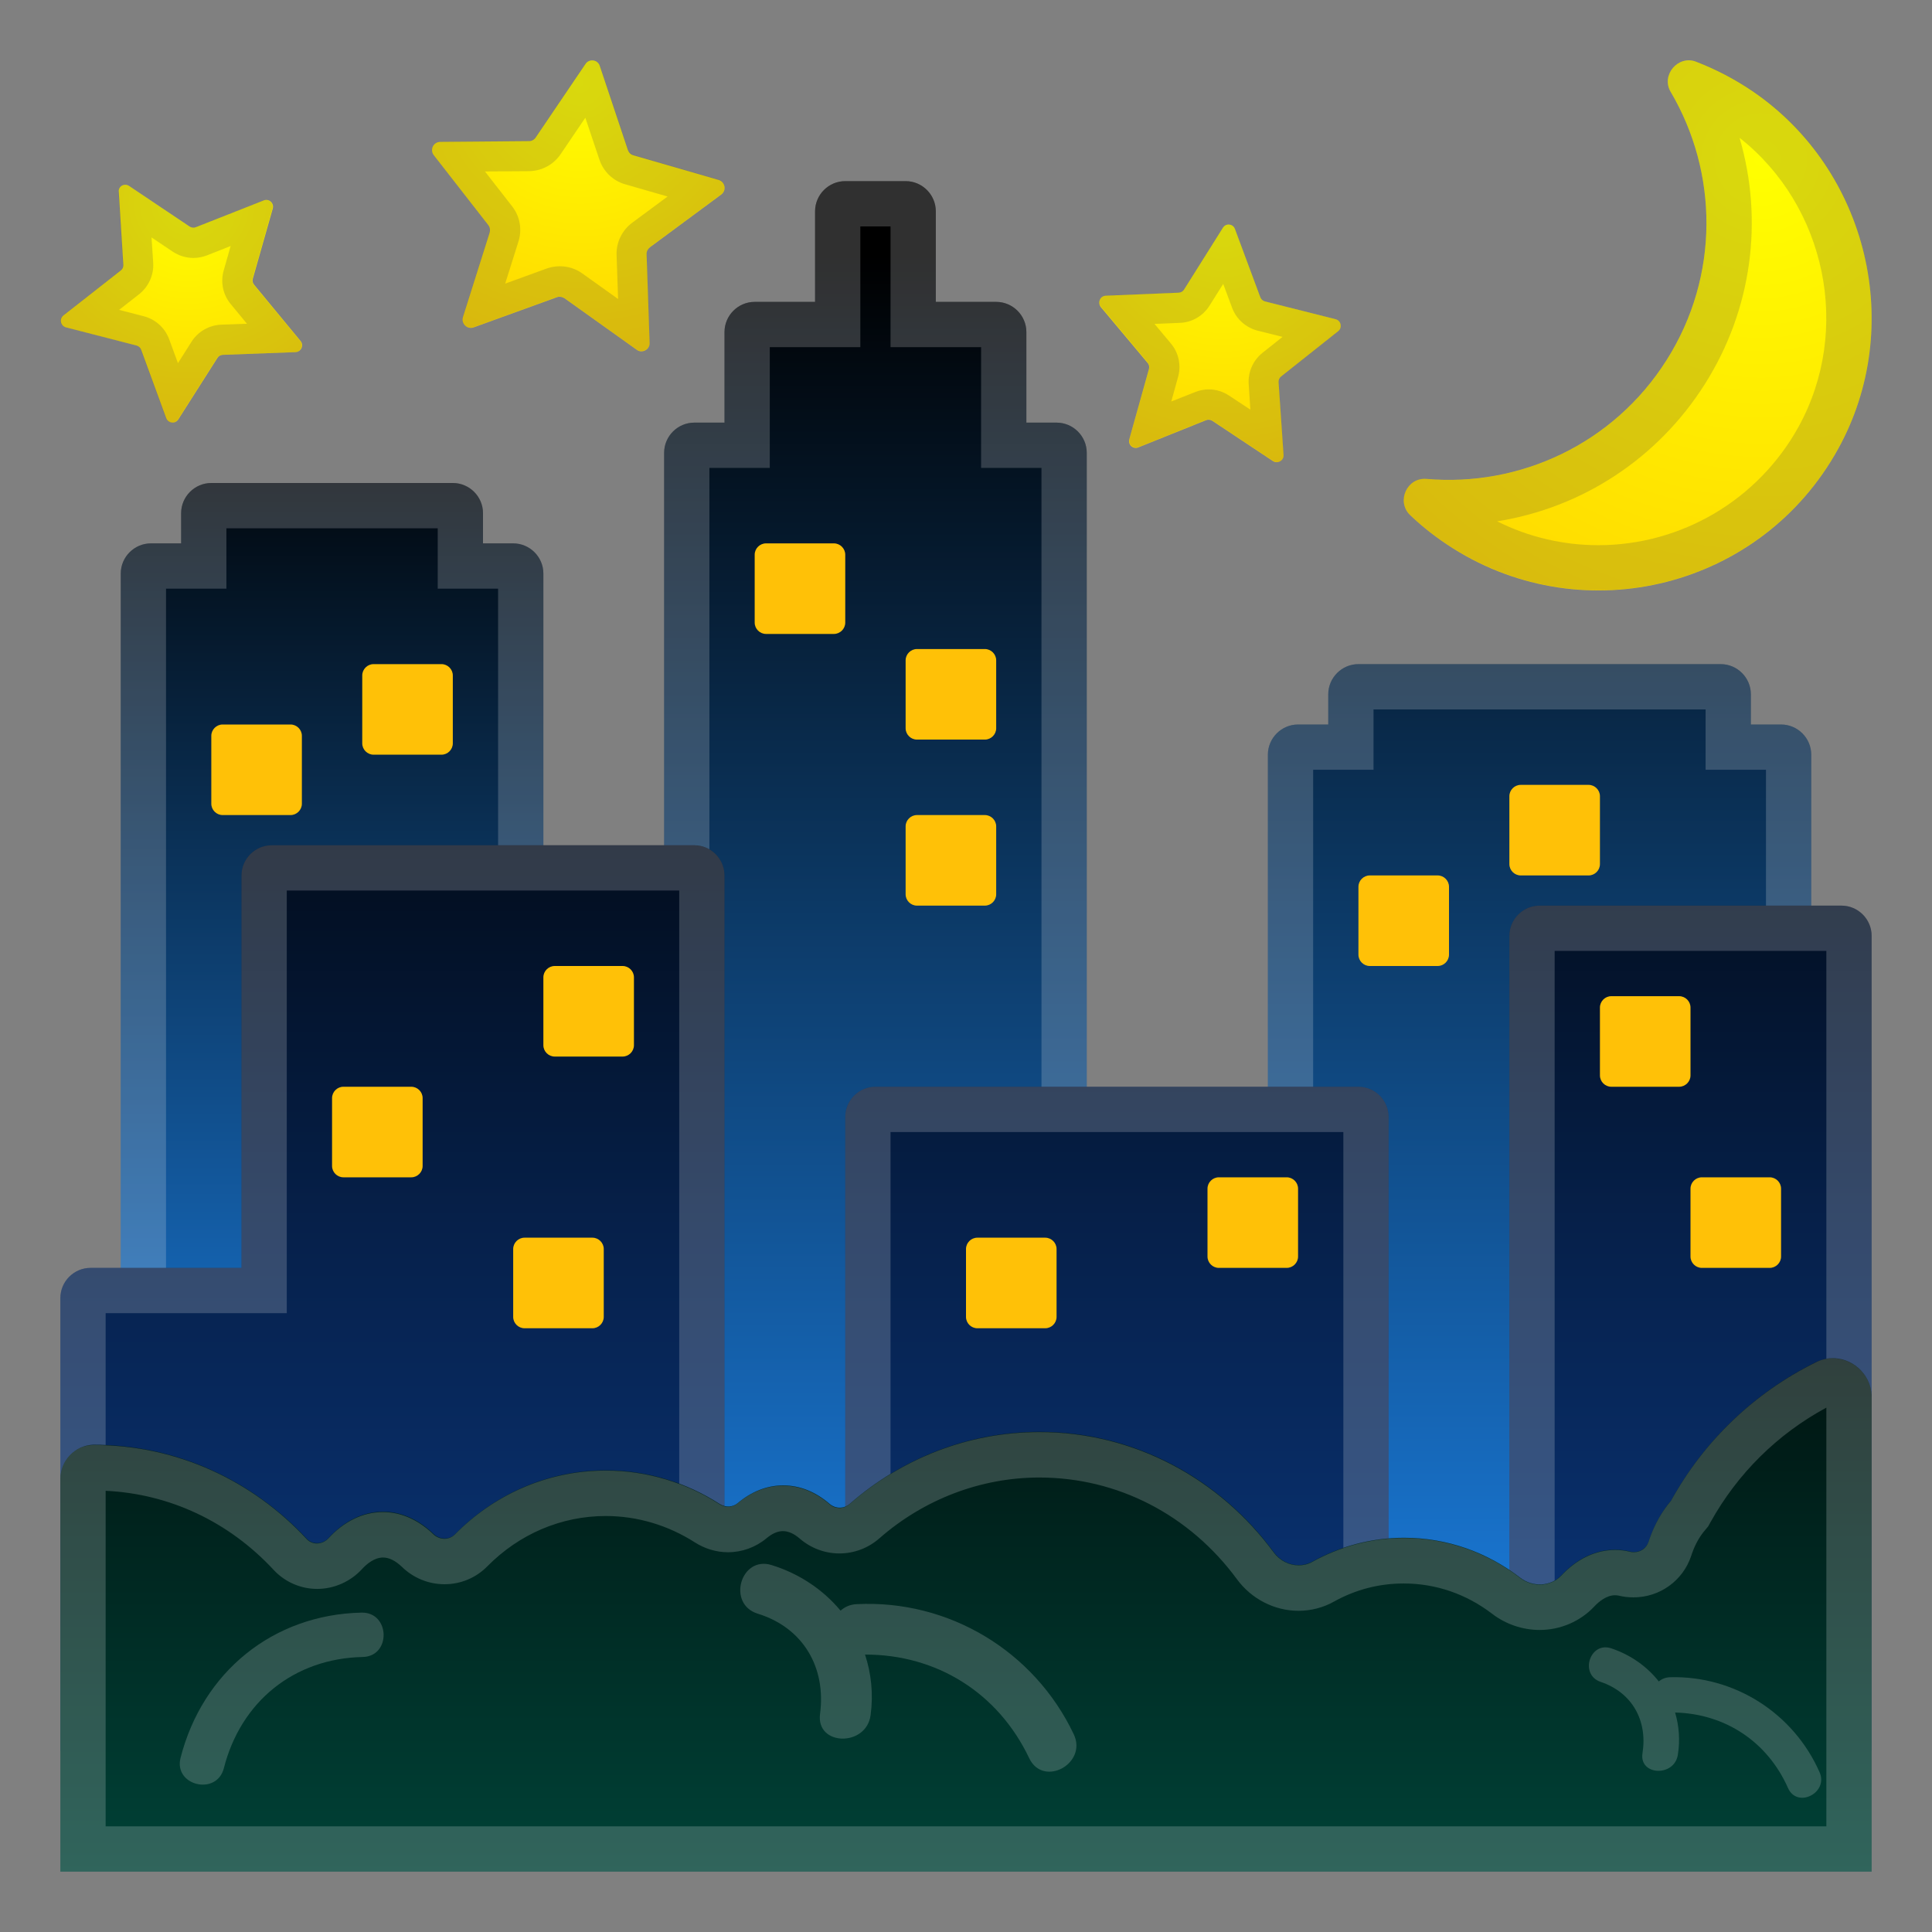 <svg enable-background="new 0 0 128 128" viewBox="0 0 128 128" xmlns="http://www.w3.org/2000/svg" xmlns:xlink="http://www.w3.org/1999/xlink"><rect x="0" y="0" width="128" height="128" fill="#808080" stroke="none"/><linearGradient id="u" x1="22" x2="22" y1="96.427" y2="27.142" gradientUnits="userSpaceOnUse"><stop stop-color="#1976D2" offset="0"/><stop offset="1"/></linearGradient><path d="m34 36h-2v-2c0-1.1-0.9-2-2-2h-16c-1.1 0-2 0.9-2 2v2h-2c-1.1 0-2 0.9-2 2v70h28v-70c0-1.1-0.9-2-2-2z" fill="url(#u)"/><linearGradient id="j" x1="82" x2="82" y1="106.33" y2="16.878" gradientUnits="userSpaceOnUse"><stop stop-color="#1976D2" offset="0"/><stop offset="1"/></linearGradient><path d="m118 48h-2v-2c0-1.1-0.9-2-2-2h-24c-1.1 0-2 0.9-2 2v2h-2c-1.1 0-2 0.9-2 2v54h-12v-74c0-1.1-0.9-2-2-2h-2v-6c0-1.1-0.9-2-2-2h-4v-6c0-1.1-0.9-2-2-2h-4c-1.1 0-2 0.9-2 2v6h-4c-1.1 0-2 0.9-2 2v6h-2c-1.1 0-2 0.9-2 2v86h76v-66c0-1.1-0.9-2-2-2z" fill="url(#j)"/><radialGradient id="f" cx="116.65" cy="10.566" r="36.044" gradientUnits="userSpaceOnUse"><stop stop-color="#ff0" offset="0"/><stop stop-color="#FFD600" offset=".996"/></radialGradient><path d="m116.15 6.07c-1.2-0.82-2.47-1.48-3.77-1.98-1.21-0.46-2.35 0.89-1.69 2 3.14 5.33 3.26 12.18-0.27 17.76-3.53 5.59-9.76 8.42-15.92 7.88-1.29-0.11-2.01 1.5-1.07 2.4 0.85 0.81 1.79 1.54 2.82 2.19 8.76 5.53 20.45 2.62 25.53-6.58 4.47-8.08 1.99-18.45-5.63-23.67z" fill="url(#f)"/><g opacity=".2"><path d="m115.25 9.13c5.72 4.5 7.46 12.72 3.9 19.16-2.67 4.83-7.75 7.83-13.26 7.83-2.33 0-4.62-0.54-6.7-1.58 5.64-0.9 10.64-4.16 13.76-9.09 3.13-4.94 3.9-10.87 2.3-16.32m-3.36-5.13c-1 0-1.77 1.13-1.2 2.09 3.14 5.33 3.26 12.18-0.27 17.76-3.24 5.14-8.77 7.95-14.43 7.95-0.5 0-0.99-0.02-1.49-0.07-0.04 0-0.09-0.01-0.13-0.01-1.21 0-1.85 1.54-0.94 2.4 0.85 0.81 1.79 1.54 2.82 2.19 3 1.89 6.35 2.8 9.65 2.8 6.34 0 12.54-3.33 15.88-9.38 4.47-8.09 2-18.46-5.63-23.68-1.2-0.82-2.47-1.48-3.77-1.98-0.17-0.04-0.33-0.07-0.49-0.07z" fill="#424242"/></g><g opacity=".2"><path d="m29 35v4h4v66h-22v-66h4v-4h14m1-3h-16c-1.1 0-2 0.9-2 2v2h-2c-1.1 0-2 0.9-2 2v70h28v-70c0-1.1-0.9-2-2-2h-2v-2c0-1.1-0.9-2-2-2z" fill="#eee"/></g><g opacity=".2"><path d="m59 15v8h6v8h4v76h18v-56h4v-4h22v4h4v62h-70v-82h4v-8h6v-8h2m1-3h-4c-1.1 0-2 0.9-2 2v6h-4c-1.1 0-2 0.9-2 2v6h-2c-1.1 0-2 0.9-2 2v86h76v-66c0-1.1-0.9-2-2-2h-2v-2c0-1.1-0.9-2-2-2h-24c-1.1 0-2 0.9-2 2v2h-2c-1.1 0-2 0.9-2 2v54h-12v-74c0-1.1-0.9-2-2-2h-2v-6c0-1.1-0.9-2-2-2h-4v-6c0-1.1-0.9-2-2-2z" fill="#eee"/></g><linearGradient id="c" x1="64" x2="64" y1="149.5" y2="39.631" gradientUnits="userSpaceOnUse"><stop stop-color="#0D47A1" offset="0"/><stop stop-color="#0C4296" offset=".122"/><stop stop-color="#0A367A" offset=".334"/><stop stop-color="#06214C" offset=".611"/><stop stop-color="#01060D" offset=".939"/><stop offset="1"/></linearGradient><path d="m122 60h-20c-1.1 0-2 0.9-2 2v42h-8v-30c0-1.1-0.9-2-2-2h-32c-1.1 0-2 0.9-2 2v38h-8v-54c0-1.1-0.9-2-2-2h-28c-1.1 0-2 0.9-2 2v26h-10c-1.1 0-2 0.9-2 2v30h120v-54c0-1.1-0.9-2-2-2z" fill="url(#c)"/><path d="m67.25 112h-4.5c-0.41 0-0.75-0.34-0.75-0.75v-4.5c0-0.41 0.34-0.75 0.75-0.75h4.5c0.41 0 0.75 0.34 0.75 0.75v4.5c0 0.41-0.34 0.75-0.75 0.75z" fill="#F9A825"/><g fill="#FFC107"><path d="m69.25 88h-4.5c-0.41 0-0.75-0.34-0.75-0.75v-4.5c0-0.41 0.34-0.75 0.75-0.75h4.5c0.41 0 0.75 0.34 0.75 0.75v4.5c0 0.41-0.34 0.75-0.75 0.75z"/><path d="m85.25 84h-4.5c-0.41 0-0.75-0.34-0.75-0.75v-4.5c0-0.41 0.34-0.75 0.75-0.75h4.5c0.41 0 0.75 0.34 0.75 0.75v4.5c0 0.41-0.34 0.75-0.75 0.75z"/><path d="m111.25 72h-4.5c-0.41 0-0.75-0.34-0.75-0.75v-4.5c0-0.41 0.34-0.75 0.75-0.75h4.5c0.41 0 0.75 0.34 0.75 0.75v4.5c0 0.41-0.34 0.75-0.75 0.75z"/><path d="m117.25 84h-4.5c-0.41 0-0.75-0.34-0.75-0.75v-4.5c0-0.41 0.34-0.75 0.75-0.75h4.5c0.41 0 0.75 0.34 0.75 0.75v4.5c0 0.41-0.34 0.75-0.75 0.75z"/><path d="m41.25 70h-4.5c-0.41 0-0.75-0.34-0.75-0.75v-4.5c0-0.41 0.34-0.75 0.75-0.75h4.5c0.41 0 0.75 0.34 0.75 0.75v4.5c0 0.41-0.34 0.75-0.75 0.75z"/><path d="m27.25 78h-4.5c-0.41 0-0.75-0.34-0.75-0.75v-4.5c0-0.41 0.34-0.75 0.75-0.75h4.5c0.41 0 0.75 0.34 0.75 0.75v4.5c0 0.41-0.34 0.75-0.75 0.75z"/><path d="m39.25 88h-4.5c-0.41 0-0.75-0.34-0.75-0.75v-4.5c0-0.41 0.34-0.75 0.75-0.75h4.5c0.41 0 0.75 0.34 0.75 0.75v4.5c0 0.41-0.34 0.75-0.75 0.75z"/></g><path d="m15.25 106h-4.5c-0.41 0-0.75-0.34-0.75-0.75v-4.5c0-0.41 0.34-0.75 0.75-0.75h4.5c0.41 0 0.75 0.34 0.75 0.75v4.5c0 0.41-0.34 0.75-0.75 0.75z" fill="#F9A825"/><g opacity=".2"><path d="m45 59v54h-38v-26h12v-28h26m76 4v50h-62v-38h30v32h14v-44h18m-75-7h-28c-1.1 0-2 0.9-2 2v26h-10c-1.1 0-2 0.9-2 2v30h120v-54c0-1.1-0.9-2-2-2h-20c-1.1 0-2 0.9-2 2v42h-8v-30c0-1.1-0.9-2-2-2h-32c-1.1 0-2 0.9-2 2v38h-8v-54c0-1.1-0.9-2-2-2z" fill="#eee"/></g><g fill="#FFC107"><path d="m19.25 54h-4.5c-0.41 0-0.75-0.34-0.75-0.75v-4.5c0-0.41 0.34-0.75 0.75-0.75h4.5c0.41 0 0.75 0.34 0.75 0.75v4.5c0 0.41-0.34 0.75-0.75 0.75z"/><path d="m29.25 50h-4.5c-0.41 0-0.75-0.34-0.75-0.75v-4.5c0-0.41 0.34-0.75 0.75-0.75h4.5c0.41 0 0.75 0.34 0.75 0.75v4.5c0 0.41-0.34 0.75-0.75 0.75z"/><path d="m55.25 42h-4.5c-0.41 0-0.75-0.34-0.75-0.75v-4.5c0-0.41 0.34-0.75 0.75-0.75h4.5c0.41 0 0.75 0.34 0.75 0.75v4.5c0 0.41-0.34 0.75-0.75 0.75z"/><path d="m65.25 49h-4.5c-0.41 0-0.75-0.34-0.75-0.75v-4.5c0-0.41 0.34-0.75 0.75-0.75h4.5c0.41 0 0.75 0.34 0.75 0.75v4.5c0 0.41-0.34 0.75-0.75 0.75z"/><path d="m65.25 60h-4.5c-0.41 0-0.75-0.34-0.75-0.75v-4.5c0-0.41 0.34-0.75 0.75-0.75h4.5c0.41 0 0.75 0.34 0.75 0.75v4.5c0 0.41-0.34 0.75-0.75 0.75z"/><path d="m105.25 58h-4.5c-0.41 0-0.75-0.34-0.75-0.75v-4.5c0-0.41 0.34-0.75 0.75-0.75h4.5c0.41 0 0.75 0.34 0.75 0.75v4.5c0 0.41-0.34 0.75-0.75 0.75z"/><path d="m95.25 64h-4.5c-0.41 0-0.75-0.34-0.75-0.75v-4.5c0-0.41 0.34-0.75 0.75-0.75h4.5c0.41 0 0.75 0.34 0.75 0.75v4.5c0 0.41-0.34 0.75-0.75 0.75z"/></g><linearGradient id="n" x1="64" x2="64" y1="132.33" y2="76" gradientUnits="userSpaceOnUse"><stop stop-color="#004D40" offset="0"/><stop stop-color="#00241E" offset=".55"/><stop offset="1"/></linearGradient><path d="m120.3 90.25c-4.06 2-7.41 5.21-9.59 9.17-0.59 0.69-1.07 1.52-1.42 2.51-0.02 0.07-0.05 0.14-0.07 0.21-0.17 0.51-0.7 0.78-1.23 0.65-0.32-0.08-0.64-0.12-0.98-0.12-1.34 0-2.57 0.63-3.57 1.7-0.71 0.76-1.91 0.79-2.73 0.15-2.15-1.66-4.81-2.64-7.69-2.64-2.2 0-4.27 0.58-6.08 1.58-0.87 0.48-1.95 0.18-2.54-0.62-3.56-4.84-9.18-7.98-15.52-7.98-4.8 0-9.18 1.8-12.58 4.77-0.38 0.34-0.94 0.34-1.33 0.01-0.9-0.78-1.95-1.23-3.08-1.23-1.1 0-2.13 0.43-3.01 1.17-0.34 0.29-0.82 0.3-1.2 0.06-2.19-1.41-4.77-2.23-7.54-2.23-3.9 0-7.42 1.62-9.99 4.23-0.39 0.4-1.02 0.37-1.43-0.02-0.95-0.92-2.1-1.47-3.34-1.47-1.36 0-2.61 0.65-3.61 1.74-0.39 0.43-1.06 0.47-1.45 0.05-3.57-3.84-8.59-6.24-14.15-6.22-1.21 0.04-2.17 1.05-2.17 2.26v26.02h120v-31.43c0-1.9-2-3.16-3.7-2.32z" fill="url(#n)"/><path d="m50.2 106.91c3.02 0.93 4.54 3.57 4.13 6.64-0.28 2.14 3.07 2.2 3.35 0.08 0.19-1.41 0.04-2.77-0.37-4.01 4.74-0.01 8.82 2.53 10.88 6.87 0.93 1.95 3.87 0.36 2.95-1.59-2.62-5.52-8.29-8.93-14.39-8.62-0.44 0.02-0.79 0.19-1.06 0.43-1.15-1.38-2.72-2.45-4.57-3.02-2.05-0.64-2.98 2.58-0.92 3.22z" fill="#eee" opacity=".2"/><path d="m106.05 111.43c2.1 0.71 3.11 2.58 2.77 4.72-0.24 1.49 2.1 1.59 2.34 0.12 0.16-0.98 0.08-1.93-0.18-2.81 3.31 0.08 6.12 1.93 7.48 5 0.61 1.38 2.7 0.32 2.09-1.05-1.73-3.91-5.63-6.4-9.9-6.29-0.31 0.01-0.56 0.12-0.75 0.28-0.78-0.99-1.86-1.76-3.14-2.19-1.43-0.49-2.14 1.74-0.71 2.22z" fill="#eee" opacity=".2"/><path d="m24.03 109.78c-4.55 0.1-8.07 2.94-9.2 7.37-0.47 1.84-3.33 1.16-2.87-0.68 1.45-5.68 6.11-9.5 11.99-9.63 1.9-0.04 1.98 2.9 0.08 2.94z" fill="#eee" opacity=".2"/><g opacity=".2"><path d="m121 93.26v27.74h-114v-22.23c4.23 0.2 8.16 2.04 11.13 5.24 0.74 0.8 1.79 1.26 2.88 1.26 1.12 0 2.21-0.48 2.97-1.31 0.32-0.35 0.83-0.77 1.4-0.77 0.4 0 0.82 0.21 1.25 0.62 0.76 0.74 1.77 1.15 2.82 1.15 1.07 0 2.08-0.42 2.83-1.18 2.12-2.15 4.91-3.34 7.85-3.34 2.09 0 4.13 0.61 5.91 1.75 0.66 0.42 1.42 0.65 2.19 0.65 0.94 0 1.84-0.33 2.56-0.93 0.37-0.31 0.74-0.47 1.08-0.47 0.36 0 0.74 0.17 1.12 0.5 0.73 0.63 1.66 0.98 2.62 0.98 0.97 0 1.91-0.35 2.65-1 2.97-2.6 6.74-4.03 10.6-4.03 5.17 0 9.95 2.46 13.1 6.75 0.96 1.3 2.48 2.08 4.07 2.08 0.82 0 1.64-0.21 2.35-0.61 1.44-0.8 2.99-1.2 4.62-1.2 2.13 0 4.15 0.7 5.86 2.01 0.9 0.69 2.02 1.07 3.15 1.07 1.37 0 2.69-0.57 3.61-1.55 0.32-0.34 0.82-0.75 1.38-0.75 0.09 0 0.18 0.01 0.27 0.03 0.32 0.08 0.64 0.11 0.96 0.11 1.73 0 3.26-1.1 3.81-2.73l0.06-0.18c0.21-0.6 0.5-1.12 0.87-1.55l0.2-0.24 0.15-0.27c1.8-3.24 4.44-5.85 7.68-7.6m0.42-3.27c-0.37 0-0.76 0.08-1.12 0.27-4.06 2-7.41 5.21-9.59 9.17-0.59 0.69-1.07 1.52-1.42 2.51-0.02 0.07-0.05 0.14-0.07 0.21-0.14 0.43-0.53 0.69-0.97 0.69-0.09 0-0.17-0.01-0.26-0.03-0.32-0.08-0.64-0.12-0.98-0.12-1.34 0-2.57 0.63-3.57 1.7-0.38 0.4-0.89 0.6-1.42 0.6-0.46 0-0.93-0.15-1.31-0.45-2.15-1.66-4.81-2.64-7.69-2.64-2.2 0-4.27 0.58-6.08 1.58-0.28 0.16-0.59 0.23-0.9 0.23-0.63 0-1.25-0.31-1.65-0.85-3.56-4.84-9.18-7.98-15.52-7.98-4.8 0-9.18 1.8-12.58 4.77-0.19 0.17-0.43 0.26-0.67 0.26-0.23 0-0.47-0.08-0.66-0.25-0.9-0.78-1.95-1.23-3.08-1.23-1.1 0-2.13 0.43-3.01 1.17-0.18 0.15-0.4 0.23-0.63 0.23-0.2 0-0.39-0.06-0.57-0.17-2.19-1.41-4.77-2.23-7.54-2.23-3.9 0-7.42 1.62-9.99 4.23-0.19 0.19-0.44 0.29-0.69 0.29-0.26 0-0.53-0.1-0.74-0.3-0.95-0.92-2.1-1.47-3.34-1.47-1.36 0-2.61 0.65-3.61 1.74-0.21 0.22-0.49 0.34-0.77 0.34-0.25 0-0.5-0.1-0.68-0.3-3.55-3.83-8.54-6.22-14.08-6.22h-0.08c-1.19 0.02-2.15 1.03-2.15 2.24v26.02h120v-31.43c0-1.49-1.23-2.58-2.58-2.58z" fill="#eee"/></g><radialGradient id="i" cx="38.452" cy="5.5" r="17.79" gradientUnits="userSpaceOnUse"><stop stop-color="#ff0" offset="0"/><stop stop-color="#FFD600" offset=".996"/></radialGradient><path d="m39.74 4.37 1.86 5.57c0.06 0.17 0.19 0.3 0.37 0.35l5.64 1.63c0.44 0.13 0.54 0.7 0.17 0.97l-4.72 3.49c-0.14 0.11-0.23 0.28-0.22 0.46l0.2 5.87c0.02 0.45-0.5 0.73-0.86 0.46l-4.78-3.41c-0.15-0.1-0.34-0.13-0.5-0.07l-5.52 2c-0.43 0.15-0.84-0.25-0.71-0.68l1.77-5.6c0.05-0.17 0.02-0.36-0.09-0.5l-3.61-4.63c-0.28-0.36-0.03-0.88 0.43-0.88l5.87-0.05c0.18 0 0.35-0.09 0.45-0.24l3.29-4.86c0.24-0.38 0.82-0.31 0.96 0.12z" fill="url(#i)"/><radialGradient id="h" cx="12.505" cy="13.5" r="15.604" gradientUnits="userSpaceOnUse"><stop stop-color="#ff0" offset="0"/><stop stop-color="#FFD600" offset=".996"/></radialGradient><path d="m8.55 12.32 4.01 2.69c0.12 0.08 0.28 0.1 0.42 0.04l4.49-1.77c0.35-0.14 0.7 0.18 0.6 0.54l-1.32 4.64c-0.04 0.14-0.01 0.3 0.09 0.41l3.07 3.72c0.24 0.29 0.04 0.72-0.33 0.74l-4.82 0.18c-0.15 0.01-0.28 0.08-0.36 0.21l-2.59 4.07c-0.2 0.31-0.67 0.26-0.8-0.09l-1.66-4.53c-0.05-0.14-0.17-0.24-0.31-0.28l-4.67-1.2c-0.36-0.09-0.46-0.56-0.17-0.79l3.8-2.98c0.12-0.09 0.18-0.23 0.17-0.38l-0.3-4.82c-0.05-0.37 0.37-0.61 0.68-0.4z" fill="url(#h)"/><radialGradient id="g" cx="81" cy="14.5" r="16.833" gradientUnits="userSpaceOnUse"><stop stop-color="#ff0" offset="0"/><stop stop-color="#FFD600" offset=".996"/></radialGradient><path d="m73.27 19.59 4.82-0.2c0.15-0.01 0.28-0.08 0.36-0.21l2.57-4.09c0.2-0.32 0.67-0.27 0.8 0.08l1.68 4.52c0.05 0.14 0.17 0.24 0.31 0.28l4.68 1.18c0.36 0.09 0.46 0.56 0.17 0.79l-3.78 3c-0.12 0.09-0.18 0.24-0.17 0.38l0.33 4.82c0.03 0.37-0.39 0.61-0.7 0.41l-4.02-2.67c-0.12-0.08-0.28-0.1-0.42-0.04l-4.48 1.8c-0.35 0.14-0.7-0.18-0.6-0.54l1.3-4.65c0.04-0.14 0.01-0.3-0.09-0.41l-3.1-3.7c-0.23-0.3-0.04-0.74 0.34-0.75z" fill="url(#g)"/><g opacity=".2"><path d="m38.78 7.8 0.93 2.77c0.27 0.8 0.9 1.41 1.71 1.64l2.81 0.81-2.35 1.74c-0.67 0.5-1.06 1.3-1.03 2.13l0.1 2.92-2.38-1.7c-0.43-0.31-0.95-0.47-1.48-0.47-0.3 0-0.59 0.05-0.87 0.15l-2.75 1 0.88-2.79c0.25-0.8 0.1-1.67-0.42-2.33l-1.8-2.31 2.92-0.02c0.84-0.01 1.62-0.43 2.09-1.12l1.64-2.42m0.44-3.8c-0.17 0-0.34 0.08-0.45 0.24l-3.29 4.86c-0.1 0.15-0.27 0.24-0.45 0.24l-5.87 0.05c-0.45 0-0.71 0.53-0.43 0.88l3.61 4.63c0.11 0.14 0.14 0.33 0.09 0.5l-1.77 5.6c-0.12 0.37 0.17 0.71 0.52 0.71 0.06 0 0.13-0.01 0.19-0.03l5.52-2c0.06-0.02 0.12-0.03 0.19-0.03 0.11 0 0.22 0.03 0.32 0.1l4.78 3.41c0.1 0.07 0.21 0.1 0.32 0.1 0.29 0 0.56-0.24 0.55-0.57l-0.2-5.87c-0.01-0.18 0.08-0.35 0.22-0.46l4.72-3.49c0.36-0.27 0.26-0.84-0.17-0.97l-5.64-1.63c-0.17-0.05-0.31-0.18-0.37-0.35l-1.86-5.57c-0.09-0.22-0.31-0.35-0.53-0.35z" fill="#424242"/></g><g opacity=".2"><path d="m10.04 15.73 1.4 0.94c0.41 0.27 0.88 0.42 1.37 0.42 0.31 0 0.61-0.06 0.9-0.17l1.57-0.62-0.46 1.62c-0.22 0.78-0.05 1.61 0.47 2.23l1.07 1.3-1.69 0.06c-0.81 0.03-1.55 0.45-1.98 1.13l-0.9 1.42-0.58-1.58c-0.28-0.76-0.91-1.33-1.69-1.53l-1.63-0.42 1.33-1.04c0.63-0.5 0.98-1.28 0.93-2.08l-0.11-1.68m-1.74-3.49c-0.24 0-0.47 0.2-0.45 0.48l0.3 4.82c0.01 0.15-0.05 0.29-0.17 0.38l-3.8 2.98c-0.29 0.23-0.2 0.7 0.17 0.79l4.67 1.2c0.14 0.04 0.26 0.14 0.31 0.28l1.66 4.53c0.07 0.19 0.25 0.3 0.42 0.3 0.14 0 0.29-0.07 0.38-0.21l2.59-4.07c0.08-0.12 0.22-0.2 0.36-0.21l4.82-0.18c0.37-0.01 0.57-0.45 0.33-0.74l-3.07-3.72c-0.09-0.11-0.13-0.27-0.09-0.41l1.32-4.64c0.09-0.3-0.15-0.57-0.43-0.57-0.05 0-0.11 0.01-0.17 0.03l-4.49 1.77c-0.05 0.02-0.11 0.03-0.17 0.03-0.09 0-0.18-0.03-0.25-0.08l-4.01-2.69c-0.06-0.05-0.15-0.07-0.23-0.07z" fill="#424242"/></g><g opacity=".2"><path d="m81.04 18.81 0.59 1.58c0.28 0.76 0.92 1.32 1.7 1.52l1.64 0.41-1.32 1.05c-0.63 0.5-0.98 1.28-0.92 2.09l0.11 1.68-1.41-0.93c-0.4-0.27-0.87-0.41-1.35-0.41-0.31 0-0.62 0.06-0.91 0.18l-1.57 0.62 0.45-1.62c0.22-0.78 0.04-1.61-0.48-2.23l-1.08-1.29 1.68-0.07c0.81-0.03 1.54-0.46 1.97-1.15l0.9-1.43m0.36-3.94c-0.14 0-0.29 0.07-0.38 0.21l-2.57 4.09c-0.08 0.13-0.21 0.2-0.36 0.21l-4.82 0.2c-0.37 0.02-0.57 0.45-0.33 0.74l3.1 3.7c0.09 0.11 0.13 0.27 0.09 0.41l-1.3 4.65c-0.08 0.3 0.15 0.57 0.43 0.57 0.06 0 0.11-0.01 0.17-0.03l4.48-1.8c0.05-0.02 0.11-0.03 0.17-0.03 0.09 0 0.17 0.03 0.25 0.08l4.02 2.67c0.08 0.05 0.16 0.08 0.25 0.08 0.24 0 0.47-0.2 0.45-0.48l-0.33-4.82c-0.01-0.15 0.05-0.29 0.17-0.38l3.78-3c0.29-0.23 0.19-0.7-0.17-0.79l-4.68-1.18c-0.14-0.04-0.26-0.14-0.31-0.28l-1.68-4.52c-0.08-0.2-0.26-0.3-0.43-0.3z" fill="#424242"/></g></svg>
